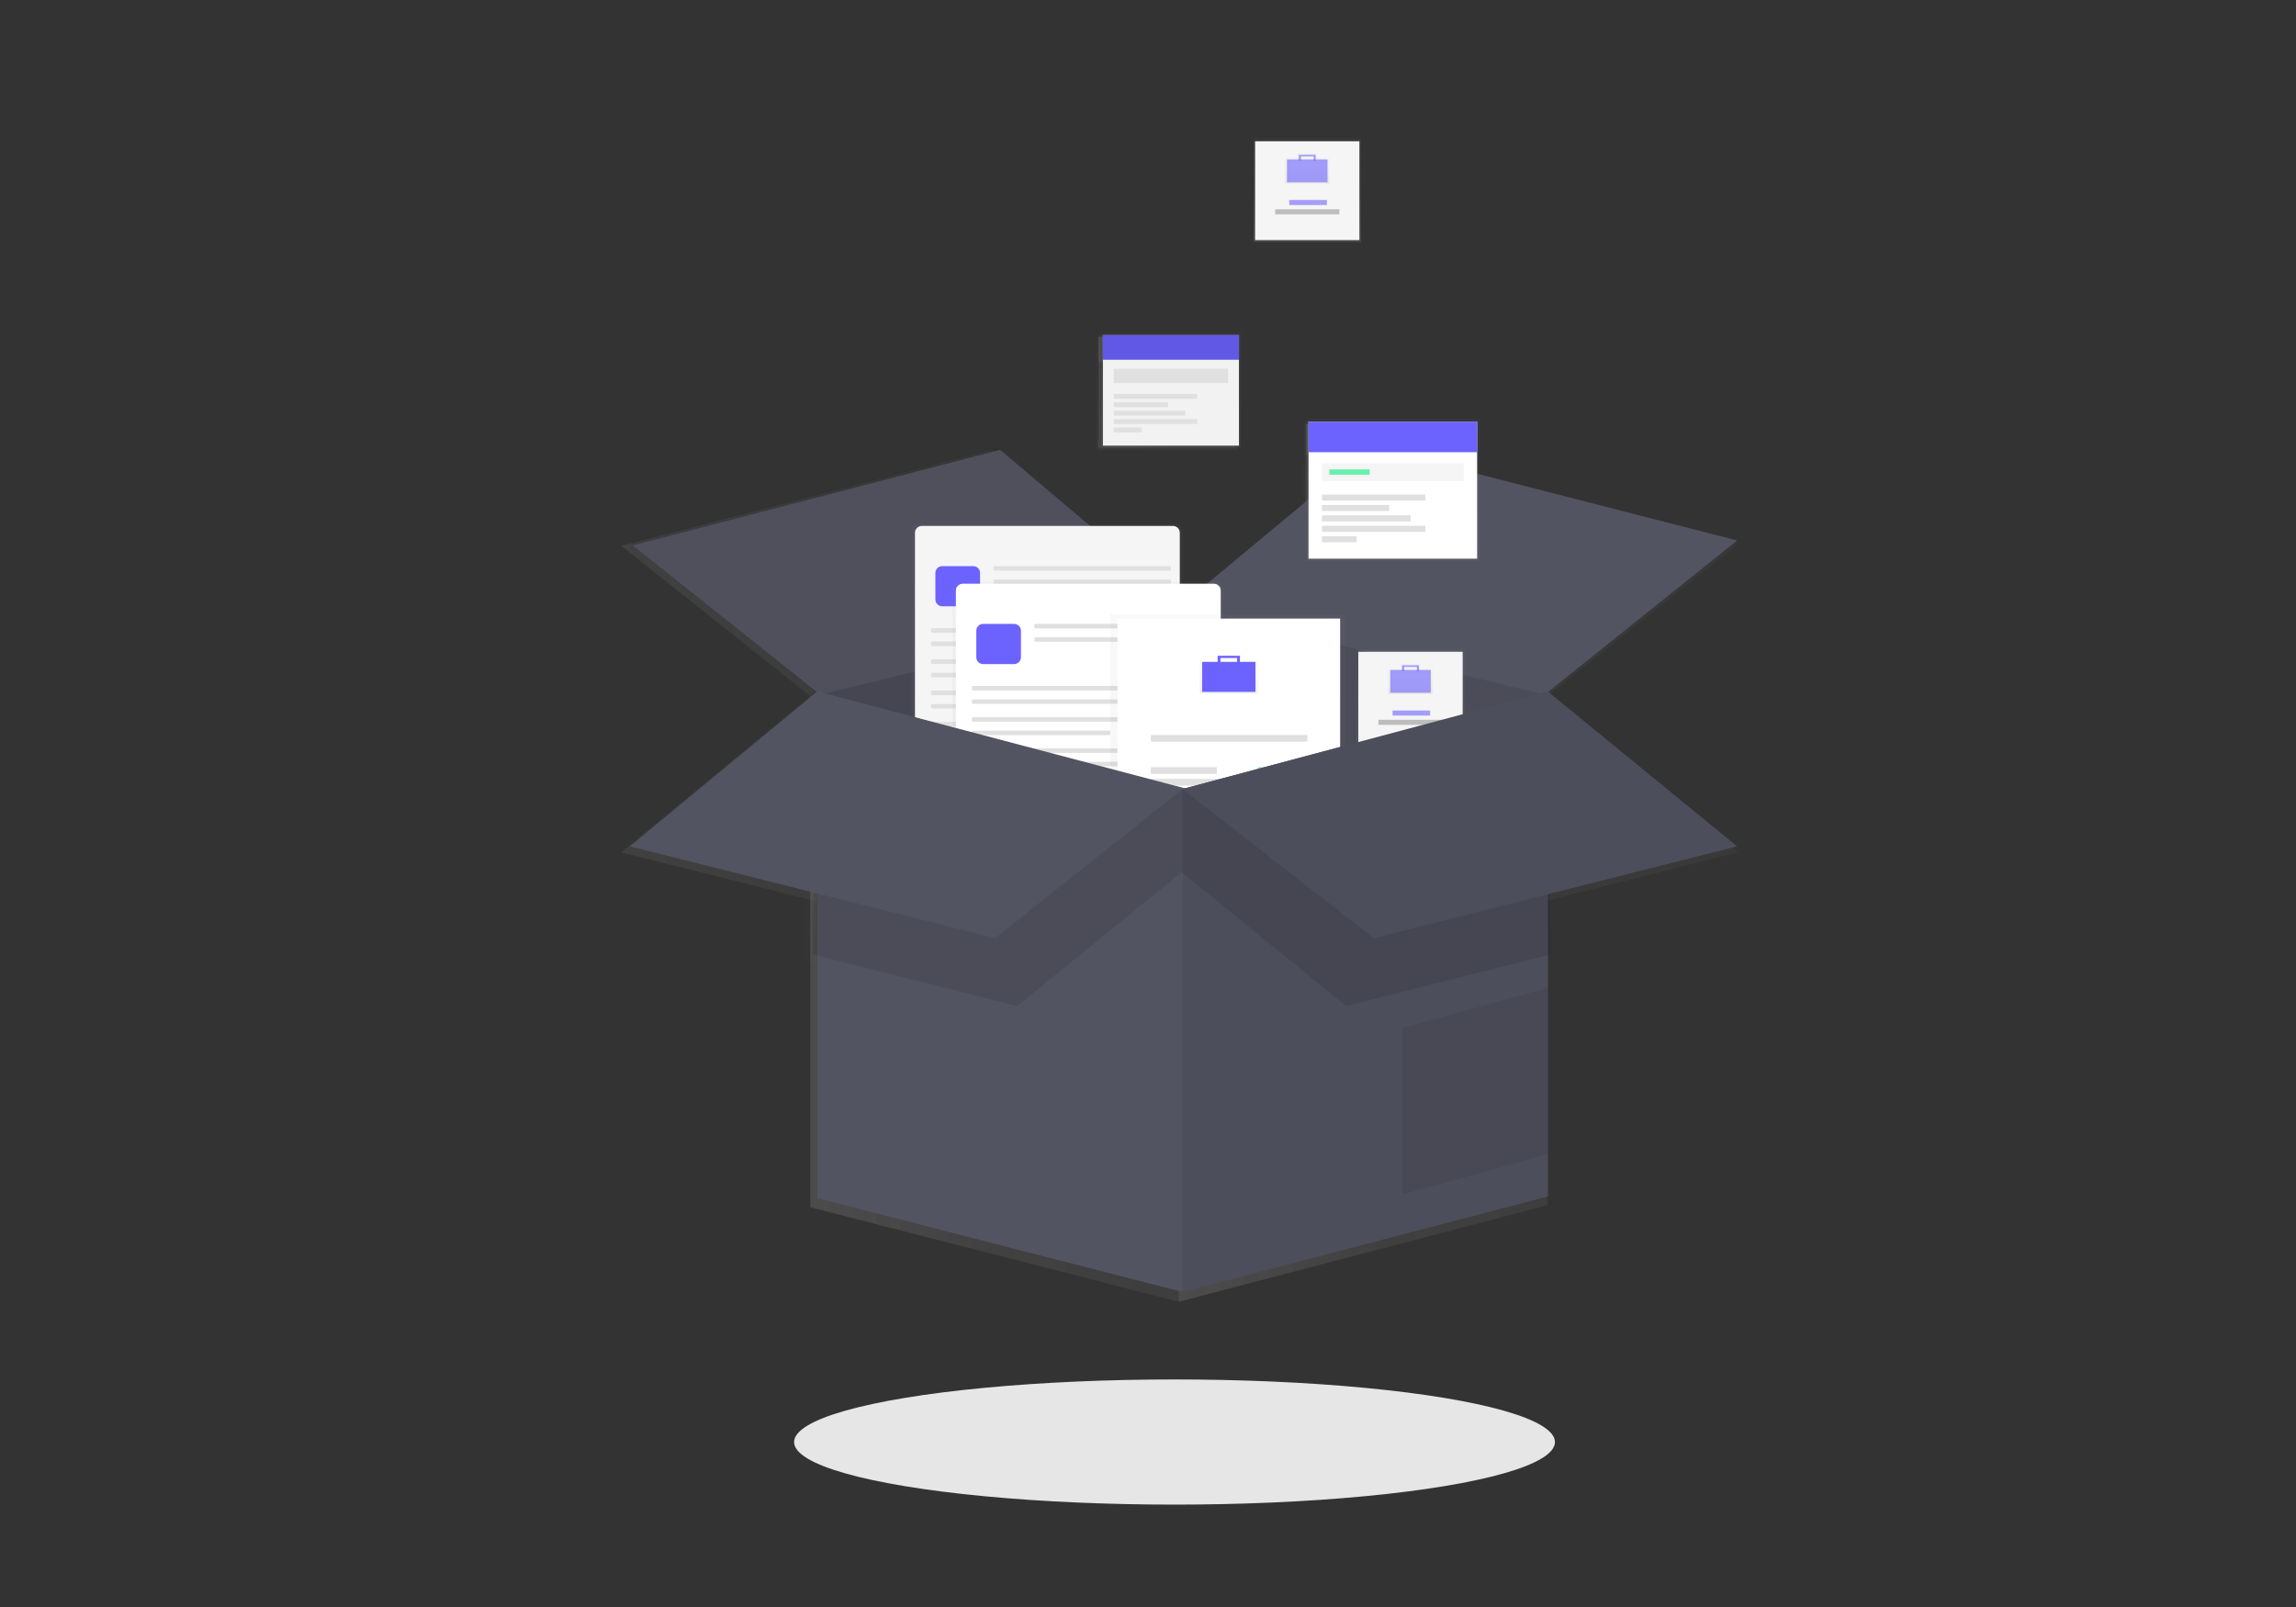 <?xml version="1.0" encoding="utf-8"?>
<!-- Generator: Adobe Illustrator 23.0.1, SVG Export Plug-In . SVG Version: 6.00 Build 0)  -->
<svg version="1.1" id="Layer_1" xmlns="http://www.w3.org/2000/svg" xmlns:xlink="http://www.w3.org/1999/xlink" x="0px" y="0px"
	 viewBox="0 0 1000 700" style="enable-background:new 0 0 1000 700;" xml:space="preserve">
<rect x="0" y="0" width="1000" height="700" fill="#333333" stroke="none"/>
<style type="text/css">
	.st0{opacity:0.7;}
	.st1{fill:url(#SVGID_1_);}
	.st2{opacity:0.1;}
	.st3{fill:url(#SVGID_2_);}
	.st4{fill:url(#SVGID_3_);}
	.st5{opacity:0.17;}
	.st6{fill:url(#SVGID_4_);}
	.st7{fill:url(#SVGID_5_);}
	.st8{fill:url(#SVGID_6_);}
	.st9{opacity:0.05;}
	.st10{fill:url(#SVGID_7_);}
	.st11{opacity:0.5;}
	.st12{fill:url(#SVGID_8_);}
	.st13{fill:url(#SVGID_9_);}
	.st14{fill:url(#SVGID_10_);}
	.st15{fill:url(#SVGID_11_);}
	.st16{fill:url(#SVGID_12_);}
	.st17{fill:url(#SVGID_13_);}
	.st18{fill:url(#SVGID_14_);}
	.st19{fill:url(#SVGID_15_);}
	.st20{fill:url(#SVGID_16_);}
	.st21{fill:url(#SVGID_17_);}
	.st22{fill:url(#SVGID_18_);}
	.st23{fill:url(#SVGID_19_);}
	.st24{fill:url(#SVGID_20_);}
	.st25{fill:url(#SVGID_21_);}
	.st26{fill:url(#SVGID_22_);}
	.st27{fill:url(#SVGID_23_);}
	.st28{fill:url(#SVGID_24_);}
	.st29{fill:url(#SVGID_25_);}
	.st30{fill:url(#SVGID_26_);}
	.st31{fill:url(#SVGID_27_);}
	.st32{fill:url(#SVGID_28_);}
	.st33{fill:url(#SVGID_29_);}
	.st34{fill:url(#SVGID_30_);}
	.st35{fill:url(#SVGID_31_);}
	.st36{fill:url(#SVGID_32_);}
	.st37{fill:url(#SVGID_33_);}
	.st38{fill:url(#SVGID_34_);}
	.st39{fill:url(#SVGID_35_);}
	.st40{fill:url(#SVGID_36_);}
	.st41{fill:url(#SVGID_37_);}
	.st42{fill:url(#SVGID_38_);}
	.st43{fill:url(#SVGID_39_);}
	.st44{fill:url(#SVGID_40_);}
	.st45{fill:url(#SVGID_41_);}
	.st46{fill:url(#SVGID_42_);}
	.st47{opacity:0.6;}
	.st48{fill:url(#SVGID_43_);}
	.st49{fill:url(#SVGID_44_);}
	.st50{fill:url(#SVGID_45_);}
	.st51{fill:url(#SVGID_46_);}
	.st52{opacity:0.07;}
	.st53{fill:url(#SVGID_47_);}
	.st54{fill:url(#SVGID_48_);}
	.st55{fill:url(#SVGID_49_);}
	.st56{fill:url(#SVGID_50_);}
	.st57{fill:url(#SVGID_51_);}
	.st58{fill:url(#SVGID_52_);}
	.st59{fill:url(#SVGID_53_);}
	.st60{fill:url(#SVGID_54_);}
	.st61{fill:url(#SVGID_55_);}
	.st62{fill:url(#SVGID_56_);}
	.st63{fill:url(#SVGID_57_);}
	.st64{fill:url(#SVGID_58_);}
	.st65{fill:url(#SVGID_59_);}
	.st66{fill:url(#SVGID_60_);}
	.st67{fill:url(#SVGID_61_);}
	.st68{fill:url(#SVGID_62_);}
	.st69{fill:url(#SVGID_63_);}
	.st70{fill:url(#SVGID_64_);}
	.st71{fill:url(#SVGID_65_);}
	.st72{fill:url(#SVGID_66_);}
	.st73{fill:url(#SVGID_67_);}
	.st74{fill:url(#SVGID_68_);}
	.st75{fill:url(#SVGID_69_);}
	.st76{fill:url(#SVGID_70_);}
	.st77{fill:url(#SVGID_71_);}
	.st78{fill:url(#SVGID_72_);}
	.st79{fill:url(#SVGID_73_);}
	.st80{fill:url(#SVGID_74_);}
	.st81{fill:url(#SVGID_75_);}
	.st82{fill:url(#SVGID_76_);}
	.st83{fill:url(#SVGID_77_);}
	.st84{fill:url(#SVGID_78_);}
	.st85{fill:url(#SVGID_79_);}
	.st86{fill:url(#SVGID_80_);}
	.st87{fill:#535461;}
	.st88{opacity:0.1;enable-background:new    ;}
	.st89{opacity:0.17;enable-background:new    ;}
	.st90{opacity:0.05;enable-background:new    ;}
	.st91{fill:url(#SVGID_81_);}
	.st92{fill:#F5F5F5;}
	.st93{fill:#6C63FF;}
	.st94{fill:#E0E0E0;}
	.st95{fill:url(#SVGID_82_);}
	.st96{fill:#FFFFFF;}
	.st97{fill:url(#SVGID_83_);}
	.st98{fill:url(#SVGID_84_);}
	.st99{opacity:0.6;fill:#3AD29F;enable-background:new    ;}
	.st100{opacity:0.07;enable-background:new    ;}
	.st101{fill:url(#SVGID_85_);}
	.st102{fill:url(#SVGID_86_);}
	.st103{opacity:0.6;fill:#6C63FF;enable-background:new    ;}
	.st104{fill:#BDBDBD;}
	.st105{fill:url(#SVGID_87_);}
	.st106{fill:url(#SVGID_88_);}
	.st107{fill:url(#SVGID_89_);}
	.st108{fill:#F2F2F2;}
	.st109{fill:url(#SVGID_90_);}
	.st110{fill:#69F0AE;}
	.st111{fill:#E6E6E6;}
</style>
<g>
	<g>
		<g class="st0">
			
				<linearGradient id="SVGID_1_" gradientUnits="userSpaceOnUse" x1="513.388" y1="286.174" x2="673.837" y2="286.174" gradientTransform="matrix(1 0 0 -1 0 702)">
				<stop  offset="0" style="stop-color:#808080;stop-opacity:0.25"/>
				<stop  offset="0.54" style="stop-color:#808080;stop-opacity:0.12"/>
				<stop  offset="1" style="stop-color:#808080;stop-opacity:0.1"/>
			</linearGradient>
			<polygon class="st1" points="673.84,303.26 513.39,264.62 513.39,567.03 673.84,525.03 			"/>
			<g class="st2">
				
					<linearGradient id="SVGID_2_" gradientUnits="userSpaceOnUse" x1="513.388" y1="286.174" x2="673.837" y2="286.174" gradientTransform="matrix(1 0 0 -1 0 702)">
					<stop  offset="0" style="stop-color:#808080;stop-opacity:0.25"/>
					<stop  offset="0.54" style="stop-color:#808080;stop-opacity:0.12"/>
					<stop  offset="1" style="stop-color:#808080;stop-opacity:0.1"/>
				</linearGradient>
				<polygon class="st3" points="673.84,303.26 513.39,264.62 513.39,567.03 673.84,525.03 				"/>
			</g>
			
				<linearGradient id="SVGID_3_" gradientUnits="userSpaceOnUse" x1="352.932" y1="286.174" x2="513.388" y2="286.174" gradientTransform="matrix(1 0 0 -1 0 702)">
				<stop  offset="0" style="stop-color:#808080;stop-opacity:0.25"/>
				<stop  offset="0.54" style="stop-color:#808080;stop-opacity:0.12"/>
				<stop  offset="1" style="stop-color:#808080;stop-opacity:0.1"/>
			</linearGradient>
			<polygon class="st4" points="352.93,303.26 513.39,264.62 513.39,567.03 352.93,525.87 			"/>
			<g class="st5">
				
					<linearGradient id="SVGID_4_" gradientUnits="userSpaceOnUse" x1="352.932" y1="286.174" x2="513.388" y2="286.174" gradientTransform="matrix(1 0 0 -1 0 702)">
					<stop  offset="0" style="stop-color:#808080;stop-opacity:0.25"/>
					<stop  offset="0.54" style="stop-color:#808080;stop-opacity:0.12"/>
					<stop  offset="1" style="stop-color:#808080;stop-opacity:0.1"/>
				</linearGradient>
				<polygon class="st6" points="352.93,303.26 513.39,264.62 513.39,567.03 352.93,525.87 				"/>
			</g>
			
				<linearGradient id="SVGID_5_" gradientUnits="userSpaceOnUse" x1="513.388" y1="452.505" x2="757" y2="452.505" gradientTransform="matrix(1 0 0 -1 0 702)">
				<stop  offset="0" style="stop-color:#808080;stop-opacity:0.25"/>
				<stop  offset="0.54" style="stop-color:#808080;stop-opacity:0.12"/>
				<stop  offset="1" style="stop-color:#808080;stop-opacity:0.1"/>
			</linearGradient>
			<polygon class="st7" points="513.39,264.62 596.55,195.73 757,236.9 673.84,303.26 			"/>
			
				<linearGradient id="SVGID_6_" gradientUnits="userSpaceOnUse" x1="270.61" y1="452.505" x2="513.388" y2="452.505" gradientTransform="matrix(1 0 0 -1 0 702)">
				<stop  offset="0" style="stop-color:#808080;stop-opacity:0.25"/>
				<stop  offset="0.54" style="stop-color:#808080;stop-opacity:0.12"/>
				<stop  offset="1" style="stop-color:#808080;stop-opacity:0.1"/>
			</linearGradient>
			<polygon class="st8" points="270.61,237.73 352.93,303.26 513.39,264.62 431.9,195.73 			"/>
			<g class="st9">
				
					<linearGradient id="SVGID_7_" gradientUnits="userSpaceOnUse" x1="270.61" y1="452.505" x2="513.388" y2="452.505" gradientTransform="matrix(1 0 0 -1 0 702)">
					<stop  offset="0" style="stop-color:#808080;stop-opacity:0.25"/>
					<stop  offset="0.54" style="stop-color:#808080;stop-opacity:0.12"/>
					<stop  offset="1" style="stop-color:#808080;stop-opacity:0.1"/>
				</linearGradient>
				<polygon class="st10" points="270.61,237.73 352.93,303.26 513.39,264.62 431.9,195.73 				"/>
			</g>
			<g class="st11">
				
					<linearGradient id="SVGID_8_" gradientUnits="userSpaceOnUse" x1="453.928" y1="362.456" x2="453.928" y2="472.338" gradientTransform="matrix(1 0 0 -1 0 702)">
					<stop  offset="0" style="stop-color:#808080;stop-opacity:0.25"/>
					<stop  offset="0.54" style="stop-color:#808080;stop-opacity:0.12"/>
					<stop  offset="1" style="stop-color:#808080;stop-opacity:0.1"/>
				</linearGradient>
				<path class="st12" d="M397.36,229.66h113.13c1.65,0,2.98,1.34,2.98,2.98v103.92c0,1.65-1.34,2.98-2.98,2.98H397.36
					c-1.65,0-2.98-1.34-2.98-2.98V232.64C394.38,231,395.72,229.66,397.36,229.66z"/>
			</g>
			
				<linearGradient id="SVGID_9_" gradientUnits="userSpaceOnUse" x1="395.832" y1="417.881" x2="512.182" y2="417.881" gradientTransform="matrix(1 0 0 -1 0 702)">
				<stop  offset="0" style="stop-color:#808080;stop-opacity:0.25"/>
				<stop  offset="0.54" style="stop-color:#808080;stop-opacity:0.12"/>
				<stop  offset="1" style="stop-color:#808080;stop-opacity:0.1"/>
			</linearGradient>
			<path class="st13" d="M398.81,230.51H509.2c1.65,0,2.98,1.34,2.98,2.98v101.25c0,1.65-1.34,2.98-2.98,2.98H398.81
				c-1.65,0-2.98-1.34-2.98-2.98V233.49C395.83,231.85,397.17,230.51,398.81,230.51z"/>
			
				<linearGradient id="SVGID_10_" gradientUnits="userSpaceOnUse" x1="404.798" y1="445" x2="424.419" y2="445" gradientTransform="matrix(1 0 0 -1 0 702)">
				<stop  offset="0" style="stop-color:#808080;stop-opacity:0.25"/>
				<stop  offset="0.54" style="stop-color:#808080;stop-opacity:0.12"/>
				<stop  offset="1" style="stop-color:#808080;stop-opacity:0.1"/>
			</linearGradient>
			<path class="st14" d="M407.78,248.17h13.66c1.65,0,2.98,1.34,2.98,2.98v11.7c0,1.65-1.34,2.98-2.98,2.98h-13.66
				c-1.65,0-2.98-1.34-2.98-2.98v-11.7C404.8,249.51,406.13,248.17,407.78,248.17z"/>
			
				<linearGradient id="SVGID_11_" gradientUnits="userSpaceOnUse" x1="430.304" y1="452.849" x2="508.305" y2="452.849" gradientTransform="matrix(1 0 0 -1 0 702)">
				<stop  offset="0" style="stop-color:#808080;stop-opacity:0.25"/>
				<stop  offset="0.54" style="stop-color:#808080;stop-opacity:0.12"/>
				<stop  offset="1" style="stop-color:#808080;stop-opacity:0.1"/>
			</linearGradient>
			<path class="st15" d="M430.83,248.17h76.94c0.29,0,0.53,0.24,0.53,0.53v0.9c0,0.29-0.24,0.53-0.53,0.53h-76.94
				c-0.29,0-0.53-0.24-0.53-0.53v-0.9C430.3,248.41,430.54,248.17,430.83,248.17z"/>
			
				<linearGradient id="SVGID_12_" gradientUnits="userSpaceOnUse" x1="430.304" y1="446.965" x2="508.305" y2="446.965" gradientTransform="matrix(1 0 0 -1 0 702)">
				<stop  offset="0" style="stop-color:#808080;stop-opacity:0.25"/>
				<stop  offset="0.54" style="stop-color:#808080;stop-opacity:0.12"/>
				<stop  offset="1" style="stop-color:#808080;stop-opacity:0.1"/>
			</linearGradient>
			<path class="st16" d="M430.83,254.05h76.94c0.29,0,0.53,0.24,0.53,0.53v0.9c0,0.29-0.24,0.53-0.53,0.53h-76.94
				c-0.29,0-0.53-0.24-0.53-0.53v-0.9C430.3,254.29,430.54,254.05,430.83,254.05z"/>
			
				<linearGradient id="SVGID_13_" gradientUnits="userSpaceOnUse" x1="402.837" y1="425.594" x2="508.305" y2="425.594" gradientTransform="matrix(1 0 0 -1 0 702)">
				<stop  offset="0" style="stop-color:#808080;stop-opacity:0.25"/>
				<stop  offset="0.54" style="stop-color:#808080;stop-opacity:0.12"/>
				<stop  offset="1" style="stop-color:#808080;stop-opacity:0.1"/>
			</linearGradient>
			<path class="st17" d="M403.37,275.43h104.41c0.29,0,0.53,0.24,0.53,0.53v0.9c0,0.29-0.24,0.53-0.53,0.53H403.37
				c-0.29,0-0.53-0.24-0.53-0.53v-0.9C402.84,275.66,403.07,275.43,403.37,275.43z"/>
			
				<linearGradient id="SVGID_14_" gradientUnits="userSpaceOnUse" x1="402.837" y1="419.71" x2="508.305" y2="419.71" gradientTransform="matrix(1 0 0 -1 0 702)">
				<stop  offset="0" style="stop-color:#808080;stop-opacity:0.25"/>
				<stop  offset="0.54" style="stop-color:#808080;stop-opacity:0.12"/>
				<stop  offset="1" style="stop-color:#808080;stop-opacity:0.1"/>
			</linearGradient>
			<path class="st18" d="M403.37,281.31h104.41c0.29,0,0.53,0.24,0.53,0.53v0.9c0,0.29-0.24,0.53-0.53,0.53H403.37
				c-0.29,0-0.53-0.24-0.53-0.53v-0.9C402.84,281.55,403.07,281.31,403.37,281.31z"/>
			
				<linearGradient id="SVGID_15_" gradientUnits="userSpaceOnUse" x1="402.837" y1="411.864" x2="508.305" y2="411.864" gradientTransform="matrix(1 0 0 -1 0 702)">
				<stop  offset="0" style="stop-color:#808080;stop-opacity:0.25"/>
				<stop  offset="0.54" style="stop-color:#808080;stop-opacity:0.12"/>
				<stop  offset="1" style="stop-color:#808080;stop-opacity:0.1"/>
			</linearGradient>
			<path class="st19" d="M403.37,289.16h104.41c0.29,0,0.53,0.24,0.53,0.53v0.9c0,0.29-0.24,0.53-0.53,0.53H403.37
				c-0.29,0-0.53-0.24-0.53-0.53v-0.9C402.84,289.39,403.07,289.16,403.37,289.16z"/>
			
				<linearGradient id="SVGID_16_" gradientUnits="userSpaceOnUse" x1="402.837" y1="405.973" x2="463.662" y2="405.973" gradientTransform="matrix(1 0 0 -1 0 702)">
				<stop  offset="0" style="stop-color:#808080;stop-opacity:0.25"/>
				<stop  offset="0.54" style="stop-color:#808080;stop-opacity:0.12"/>
				<stop  offset="1" style="stop-color:#808080;stop-opacity:0.1"/>
			</linearGradient>
			<path class="st20" d="M403.37,295.05h59.76c0.29,0,0.53,0.24,0.53,0.53v0.9c0,0.29-0.24,0.53-0.53,0.53h-59.76
				c-0.29,0-0.53-0.24-0.53-0.53v-0.9C402.84,295.28,403.07,295.05,403.37,295.05z"/>
			
				<linearGradient id="SVGID_17_" gradientUnits="userSpaceOnUse" x1="402.837" y1="398.147" x2="508.305" y2="398.147" gradientTransform="matrix(1 0 0 -1 0 702)">
				<stop  offset="0" style="stop-color:#808080;stop-opacity:0.25"/>
				<stop  offset="0.54" style="stop-color:#808080;stop-opacity:0.12"/>
				<stop  offset="1" style="stop-color:#808080;stop-opacity:0.1"/>
			</linearGradient>
			<path class="st21" d="M403.37,302.87h104.41c0.29,0,0.53,0.24,0.53,0.53v0.9c0,0.29-0.24,0.53-0.53,0.53H403.37
				c-0.29,0-0.53-0.24-0.53-0.53v-0.9C402.84,303.11,403.07,302.87,403.37,302.87z"/>
			
				<linearGradient id="SVGID_18_" gradientUnits="userSpaceOnUse" x1="402.837" y1="392.262" x2="508.305" y2="392.262" gradientTransform="matrix(1 0 0 -1 0 702)">
				<stop  offset="0" style="stop-color:#808080;stop-opacity:0.25"/>
				<stop  offset="0.54" style="stop-color:#808080;stop-opacity:0.12"/>
				<stop  offset="1" style="stop-color:#808080;stop-opacity:0.1"/>
			</linearGradient>
			<path class="st22" d="M403.37,308.76h104.41c0.29,0,0.53,0.24,0.53,0.53v0.9c0,0.29-0.24,0.53-0.53,0.53H403.37
				c-0.29,0-0.53-0.24-0.53-0.53v-0.9C402.84,308.99,403.07,308.76,403.37,308.76z"/>
			
				<linearGradient id="SVGID_19_" gradientUnits="userSpaceOnUse" x1="402.837" y1="384.41" x2="508.305" y2="384.41" gradientTransform="matrix(1 0 0 -1 0 702)">
				<stop  offset="0" style="stop-color:#808080;stop-opacity:0.25"/>
				<stop  offset="0.54" style="stop-color:#808080;stop-opacity:0.12"/>
				<stop  offset="1" style="stop-color:#808080;stop-opacity:0.1"/>
			</linearGradient>
			<path class="st23" d="M403.37,316.61h104.41c0.29,0,0.53,0.24,0.53,0.53v0.9c0,0.29-0.24,0.53-0.53,0.53H403.37
				c-0.29,0-0.53-0.24-0.53-0.53v-0.9C402.84,316.85,403.07,316.61,403.37,316.61z"/>
			
				<linearGradient id="SVGID_20_" gradientUnits="userSpaceOnUse" x1="402.837" y1="378.526" x2="463.662" y2="378.526" gradientTransform="matrix(1 0 0 -1 0 702)">
				<stop  offset="0" style="stop-color:#808080;stop-opacity:0.25"/>
				<stop  offset="0.54" style="stop-color:#808080;stop-opacity:0.12"/>
				<stop  offset="1" style="stop-color:#808080;stop-opacity:0.1"/>
			</linearGradient>
			<path class="st24" d="M403.37,322.49h59.76c0.29,0,0.53,0.24,0.53,0.53v0.9c0,0.29-0.24,0.53-0.53,0.53h-59.76
				c-0.29,0-0.53-0.24-0.53-0.53v-0.9C402.84,322.73,403.07,322.49,403.37,322.49z"/>
			<g class="st11">
				
					<linearGradient id="SVGID_21_" gradientUnits="userSpaceOnUse" x1="471.899" y1="337.07" x2="471.899" y2="446.952" gradientTransform="matrix(1 0 0 -1 0 702)">
					<stop  offset="0" style="stop-color:#808080;stop-opacity:0.25"/>
					<stop  offset="0.54" style="stop-color:#808080;stop-opacity:0.12"/>
					<stop  offset="1" style="stop-color:#808080;stop-opacity:0.1"/>
				</linearGradient>
				<path class="st25" d="M415.33,255.05h113.13c1.65,0,2.98,1.34,2.98,2.98v103.92c0,1.65-1.34,2.98-2.98,2.98H415.33
					c-1.65,0-2.98-1.34-2.98-2.98V258.03C412.35,256.38,413.69,255.05,415.33,255.05z"/>
			</g>
			
				<linearGradient id="SVGID_22_" gradientUnits="userSpaceOnUse" x1="413.804" y1="392.488" x2="530.153" y2="392.488" gradientTransform="matrix(1 0 0 -1 0 702)">
				<stop  offset="0" style="stop-color:#808080;stop-opacity:0.25"/>
				<stop  offset="0.54" style="stop-color:#808080;stop-opacity:0.12"/>
				<stop  offset="1" style="stop-color:#808080;stop-opacity:0.1"/>
			</linearGradient>
			<path class="st26" d="M416.79,255.9h110.39c1.65,0,2.98,1.34,2.98,2.98v101.25c0,1.65-1.34,2.98-2.98,2.98H416.79
				c-1.65,0-2.98-1.34-2.98-2.98V258.89C413.8,257.24,415.14,255.9,416.79,255.9z"/>
			
				<linearGradient id="SVGID_23_" gradientUnits="userSpaceOnUse" x1="422.769" y1="419.607" x2="442.391" y2="419.607" gradientTransform="matrix(1 0 0 -1 0 702)">
				<stop  offset="0" style="stop-color:#808080;stop-opacity:0.25"/>
				<stop  offset="0.54" style="stop-color:#808080;stop-opacity:0.12"/>
				<stop  offset="1" style="stop-color:#808080;stop-opacity:0.1"/>
			</linearGradient>
			<path class="st27" d="M425.75,273.56h13.66c1.65,0,2.98,1.34,2.98,2.98v11.7c0,1.65-1.34,2.98-2.98,2.98h-13.66
				c-1.65,0-2.98-1.34-2.98-2.98v-11.7C422.77,274.9,424.1,273.56,425.75,273.56z"/>
			
				<linearGradient id="SVGID_24_" gradientUnits="userSpaceOnUse" x1="448.282" y1="427.456" x2="526.283" y2="427.456" gradientTransform="matrix(1 0 0 -1 0 702)">
				<stop  offset="0" style="stop-color:#808080;stop-opacity:0.25"/>
				<stop  offset="0.54" style="stop-color:#808080;stop-opacity:0.12"/>
				<stop  offset="1" style="stop-color:#808080;stop-opacity:0.1"/>
			</linearGradient>
			<path class="st28" d="M448.81,273.56h76.94c0.29,0,0.53,0.24,0.53,0.53v0.9c0,0.29-0.24,0.53-0.53,0.53h-76.94
				c-0.29,0-0.53-0.24-0.53-0.53v-0.9C448.28,273.8,448.52,273.56,448.81,273.56z"/>
			
				<linearGradient id="SVGID_25_" gradientUnits="userSpaceOnUse" x1="448.282" y1="421.572" x2="526.283" y2="421.572" gradientTransform="matrix(1 0 0 -1 0 702)">
				<stop  offset="0" style="stop-color:#808080;stop-opacity:0.25"/>
				<stop  offset="0.54" style="stop-color:#808080;stop-opacity:0.12"/>
				<stop  offset="1" style="stop-color:#808080;stop-opacity:0.1"/>
			</linearGradient>
			<path class="st29" d="M448.81,279.45h76.94c0.29,0,0.53,0.24,0.53,0.53v0.9c0,0.29-0.24,0.53-0.53,0.53h-76.94
				c-0.29,0-0.53-0.24-0.53-0.53v-0.9C448.28,279.68,448.52,279.45,448.81,279.45z"/>
			
				<linearGradient id="SVGID_26_" gradientUnits="userSpaceOnUse" x1="420.808" y1="400.208" x2="526.276" y2="400.208" gradientTransform="matrix(1 0 0 -1 0 702)">
				<stop  offset="0" style="stop-color:#808080;stop-opacity:0.25"/>
				<stop  offset="0.54" style="stop-color:#808080;stop-opacity:0.12"/>
				<stop  offset="1" style="stop-color:#808080;stop-opacity:0.1"/>
			</linearGradient>
			<path class="st30" d="M421.34,300.81h104.41c0.29,0,0.53,0.24,0.53,0.53v0.9c0,0.29-0.24,0.53-0.53,0.53H421.34
				c-0.29,0-0.53-0.24-0.53-0.53v-0.9C420.81,301.05,421.05,300.81,421.34,300.81z"/>
			
				<linearGradient id="SVGID_27_" gradientUnits="userSpaceOnUse" x1="420.808" y1="394.317" x2="526.276" y2="394.317" gradientTransform="matrix(1 0 0 -1 0 702)">
				<stop  offset="0" style="stop-color:#808080;stop-opacity:0.25"/>
				<stop  offset="0.54" style="stop-color:#808080;stop-opacity:0.12"/>
				<stop  offset="1" style="stop-color:#808080;stop-opacity:0.1"/>
			</linearGradient>
			<path class="st31" d="M421.34,306.7h104.41c0.29,0,0.53,0.24,0.53,0.53v0.9c0,0.29-0.24,0.53-0.53,0.53H421.34
				c-0.29,0-0.53-0.24-0.53-0.53v-0.9C420.81,306.94,421.05,306.7,421.34,306.7z"/>
			
				<linearGradient id="SVGID_28_" gradientUnits="userSpaceOnUse" x1="420.808" y1="386.471" x2="526.276" y2="386.471" gradientTransform="matrix(1 0 0 -1 0 702)">
				<stop  offset="0" style="stop-color:#808080;stop-opacity:0.25"/>
				<stop  offset="0.54" style="stop-color:#808080;stop-opacity:0.12"/>
				<stop  offset="1" style="stop-color:#808080;stop-opacity:0.1"/>
			</linearGradient>
			<path class="st32" d="M421.34,314.55h104.41c0.29,0,0.53,0.24,0.53,0.53v0.9c0,0.29-0.24,0.53-0.53,0.53H421.34
				c-0.29,0-0.53-0.24-0.53-0.53v-0.9C420.81,314.79,421.05,314.55,421.34,314.55z"/>
			
				<linearGradient id="SVGID_29_" gradientUnits="userSpaceOnUse" x1="420.808" y1="380.586" x2="481.633" y2="380.586" gradientTransform="matrix(1 0 0 -1 0 702)">
				<stop  offset="0" style="stop-color:#808080;stop-opacity:0.25"/>
				<stop  offset="0.54" style="stop-color:#808080;stop-opacity:0.12"/>
				<stop  offset="1" style="stop-color:#808080;stop-opacity:0.1"/>
			</linearGradient>
			<path class="st33" d="M421.34,320.43h59.77c0.29,0,0.53,0.24,0.53,0.53v0.9c0,0.29-0.24,0.53-0.53,0.53h-59.77
				c-0.29,0-0.53-0.24-0.53-0.53v-0.9C420.81,320.67,421.05,320.43,421.34,320.43z"/>
			
				<linearGradient id="SVGID_30_" gradientUnits="userSpaceOnUse" x1="420.808" y1="372.754" x2="526.276" y2="372.754" gradientTransform="matrix(1 0 0 -1 0 702)">
				<stop  offset="0" style="stop-color:#808080;stop-opacity:0.25"/>
				<stop  offset="0.54" style="stop-color:#808080;stop-opacity:0.12"/>
				<stop  offset="1" style="stop-color:#808080;stop-opacity:0.1"/>
			</linearGradient>
			<path class="st34" d="M421.34,328.27h104.41c0.29,0,0.53,0.24,0.53,0.53v0.9c0,0.29-0.24,0.53-0.53,0.53H421.34
				c-0.29,0-0.53-0.24-0.53-0.53v-0.9C420.81,328.5,421.05,328.27,421.34,328.27z"/>
			
				<linearGradient id="SVGID_31_" gradientUnits="userSpaceOnUse" x1="420.808" y1="366.869" x2="526.276" y2="366.869" gradientTransform="matrix(1 0 0 -1 0 702)">
				<stop  offset="0" style="stop-color:#808080;stop-opacity:0.25"/>
				<stop  offset="0.54" style="stop-color:#808080;stop-opacity:0.12"/>
				<stop  offset="1" style="stop-color:#808080;stop-opacity:0.1"/>
			</linearGradient>
			<path class="st35" d="M421.34,334.15h104.41c0.29,0,0.53,0.24,0.53,0.53v0.9c0,0.29-0.24,0.53-0.53,0.53H421.34
				c-0.29,0-0.53-0.24-0.53-0.53v-0.9C420.81,334.39,421.05,334.15,421.34,334.15z"/>
			
				<linearGradient id="SVGID_32_" gradientUnits="userSpaceOnUse" x1="420.808" y1="359.017" x2="526.276" y2="359.017" gradientTransform="matrix(1 0 0 -1 0 702)">
				<stop  offset="0" style="stop-color:#808080;stop-opacity:0.25"/>
				<stop  offset="0.54" style="stop-color:#808080;stop-opacity:0.12"/>
				<stop  offset="1" style="stop-color:#808080;stop-opacity:0.1"/>
			</linearGradient>
			<path class="st36" d="M421.34,342h104.41c0.29,0,0.53,0.24,0.53,0.53v0.9c0,0.29-0.24,0.53-0.53,0.53H421.34
				c-0.29,0-0.53-0.24-0.53-0.53v-0.9C420.81,342.24,421.05,342,421.34,342z"/>
			
				<linearGradient id="SVGID_33_" gradientUnits="userSpaceOnUse" x1="420.808" y1="353.133" x2="481.633" y2="353.133" gradientTransform="matrix(1 0 0 -1 0 702)">
				<stop  offset="0" style="stop-color:#808080;stop-opacity:0.25"/>
				<stop  offset="0.54" style="stop-color:#808080;stop-opacity:0.12"/>
				<stop  offset="1" style="stop-color:#808080;stop-opacity:0.1"/>
			</linearGradient>
			<path class="st37" d="M421.34,347.89h59.77c0.29,0,0.53,0.24,0.53,0.53v0.9c0,0.29-0.24,0.53-0.53,0.53h-59.77
				c-0.29,0-0.53-0.24-0.53-0.53v-0.9C420.81,348.12,421.05,347.89,421.34,347.89z"/>
			<g class="st11">
				
					<linearGradient id="SVGID_34_" gradientUnits="userSpaceOnUse" x1="533.201" y1="311.491" x2="533.201" y2="432.731" gradientTransform="matrix(1 0 0 -1 0 702)">
					<stop  offset="0" style="stop-color:#808080;stop-opacity:0.25"/>
					<stop  offset="0.54" style="stop-color:#808080;stop-opacity:0.12"/>
					<stop  offset="1" style="stop-color:#808080;stop-opacity:0.1"/>
				</linearGradient>
				<rect x="481.61" y="269.27" class="st38" width="103.19" height="121.24"/>
			</g>
			
				<linearGradient id="SVGID_35_" gradientUnits="userSpaceOnUse" x1="484.781" y1="372.472" x2="582.602" y2="372.472" gradientTransform="matrix(1 0 0 -1 0 702)">
				<stop  offset="0" style="stop-color:#808080;stop-opacity:0.25"/>
				<stop  offset="0.54" style="stop-color:#808080;stop-opacity:0.12"/>
				<stop  offset="1" style="stop-color:#808080;stop-opacity:0.1"/>
			</linearGradient>
			<rect x="484.78" y="271.22" class="st39" width="97.82" height="116.61"/>
			<g class="st11">
				
					<linearGradient id="SVGID_36_" gradientUnits="userSpaceOnUse" x1="766.691" y1="330.099" x2="766.691" y2="347.414" gradientTransform="matrix(1 0 0 -1 -233 634.25)">
					<stop  offset="0" style="stop-color:#808080;stop-opacity:0.25"/>
					<stop  offset="0.54" style="stop-color:#808080;stop-opacity:0.12"/>
					<stop  offset="1" style="stop-color:#808080;stop-opacity:0.1"/>
				</linearGradient>
				<path class="st40" d="M539.02,289.77v-2.93h-10.64v2.93h-7.48v14.39h25.58v-14.39H539.02z M529.71,287.89h7.95v1.86h-7.95
					V287.89z"/>
			</g>
			
				<linearGradient id="SVGID_37_" gradientUnits="userSpaceOnUse" x1="521.982" y1="405.164" x2="545.401" y2="405.164" gradientTransform="matrix(1 0 0 -1 0 702)">
				<stop  offset="0" style="stop-color:#808080;stop-opacity:0.25"/>
				<stop  offset="0.54" style="stop-color:#808080;stop-opacity:0.12"/>
				<stop  offset="1" style="stop-color:#808080;stop-opacity:0.1"/>
			</linearGradient>
			<rect x="521.98" y="290.25" class="st41" width="23.42" height="13.17"/>
			
				<linearGradient id="SVGID_38_" gradientUnits="userSpaceOnUse" x1="528.814" y1="412.725" x2="538.568" y2="412.725" gradientTransform="matrix(1 0 0 -1 0 702)">
				<stop  offset="0" style="stop-color:#808080;stop-opacity:0.25"/>
				<stop  offset="0.54" style="stop-color:#808080;stop-opacity:0.12"/>
				<stop  offset="1" style="stop-color:#808080;stop-opacity:0.1"/>
			</linearGradient>
			<polygon class="st42" points="528.81,287.57 528.81,290.98 530.03,290.98 530.03,288.55 537.35,288.55 537.35,290.98 
				538.57,290.98 538.57,287.57 			"/>
			
				<linearGradient id="SVGID_39_" gradientUnits="userSpaceOnUse" x1="499.419" y1="378.154" x2="568.209" y2="378.154" gradientTransform="matrix(1 0 0 -1 0 702)">
				<stop  offset="0" style="stop-color:#808080;stop-opacity:0.25"/>
				<stop  offset="0.54" style="stop-color:#808080;stop-opacity:0.12"/>
				<stop  offset="1" style="stop-color:#808080;stop-opacity:0.1"/>
			</linearGradient>
			<rect x="499.42" y="322.38" class="st43" width="68.79" height="2.93"/>
			
				<linearGradient id="SVGID_40_" gradientUnits="userSpaceOnUse" x1="499.419" y1="358.884" x2="568.209" y2="358.884" gradientTransform="matrix(1 0 0 -1 0 702)">
				<stop  offset="0" style="stop-color:#808080;stop-opacity:0.25"/>
				<stop  offset="0.54" style="stop-color:#808080;stop-opacity:0.12"/>
				<stop  offset="1" style="stop-color:#808080;stop-opacity:0.1"/>
			</linearGradient>
			<rect x="499.42" y="341.65" class="st44" width="68.79" height="2.93"/>
			
				<linearGradient id="SVGID_41_" gradientUnits="userSpaceOnUse" x1="499.419" y1="353.762" x2="568.209" y2="353.762" gradientTransform="matrix(1 0 0 -1 0 702)">
				<stop  offset="0" style="stop-color:#808080;stop-opacity:0.25"/>
				<stop  offset="0.54" style="stop-color:#808080;stop-opacity:0.12"/>
				<stop  offset="1" style="stop-color:#808080;stop-opacity:0.1"/>
			</linearGradient>
			<rect x="499.42" y="346.77" class="st45" width="68.79" height="2.93"/>
			
				<linearGradient id="SVGID_42_" gradientUnits="userSpaceOnUse" x1="499.419" y1="364.007" x2="528.45" y2="364.007" gradientTransform="matrix(1 0 0 -1 0 702)">
				<stop  offset="0" style="stop-color:#808080;stop-opacity:0.25"/>
				<stop  offset="0.54" style="stop-color:#808080;stop-opacity:0.12"/>
				<stop  offset="1" style="stop-color:#808080;stop-opacity:0.1"/>
			</linearGradient>
			<rect x="499.42" y="336.53" class="st46" width="29.03" height="2.93"/>
			<g class="st47">
				
					<linearGradient id="SVGID_43_" gradientUnits="userSpaceOnUse" x1="546.5" y1="364.007" x2="568.209" y2="364.007" gradientTransform="matrix(1 0 0 -1 0 702)">
					<stop  offset="0" style="stop-color:#808080;stop-opacity:0.25"/>
					<stop  offset="0.54" style="stop-color:#808080;stop-opacity:0.12"/>
					<stop  offset="1" style="stop-color:#808080;stop-opacity:0.1"/>
				</linearGradient>
				<rect x="546.5" y="336.53" class="st48" width="21.71" height="2.93"/>
			</g>
			
				<linearGradient id="SVGID_44_" gradientUnits="userSpaceOnUse" x1="523.566" y1="341.808" x2="545.275" y2="341.808" gradientTransform="matrix(1 0 0 -1 0 702)">
				<stop  offset="0" style="stop-color:#808080;stop-opacity:0.25"/>
				<stop  offset="0.54" style="stop-color:#808080;stop-opacity:0.12"/>
				<stop  offset="1" style="stop-color:#808080;stop-opacity:0.1"/>
			</linearGradient>
			<rect x="523.57" y="358.73" class="st49" width="21.71" height="2.93"/>
			
				<linearGradient id="SVGID_45_" gradientUnits="userSpaceOnUse" x1="352.932" y1="266.855" x2="513.388" y2="266.855" gradientTransform="matrix(1 0 0 -1 0 702)">
				<stop  offset="0" style="stop-color:#808080;stop-opacity:0.25"/>
				<stop  offset="0.54" style="stop-color:#808080;stop-opacity:0.12"/>
				<stop  offset="1" style="stop-color:#808080;stop-opacity:0.1"/>
			</linearGradient>
			<polygon class="st50" points="352.93,303.26 352.93,525.87 513.39,567.03 513.39,346.1 			"/>
			
				<linearGradient id="SVGID_46_" gradientUnits="userSpaceOnUse" x1="513.388" y1="266.855" x2="673.837" y2="266.855" gradientTransform="matrix(1 0 0 -1 0 702)">
				<stop  offset="0" style="stop-color:#808080;stop-opacity:0.25"/>
				<stop  offset="0.54" style="stop-color:#808080;stop-opacity:0.12"/>
				<stop  offset="1" style="stop-color:#808080;stop-opacity:0.1"/>
			</linearGradient>
			<polygon class="st51" points="673.84,525.03 513.39,567.03 513.39,346.1 673.84,303.26 			"/>
			<g class="st52">
				
					<linearGradient id="SVGID_47_" gradientUnits="userSpaceOnUse" x1="513.388" y1="266.855" x2="673.837" y2="266.855" gradientTransform="matrix(1 0 0 -1 0 702)">
					<stop  offset="0" style="stop-color:#808080;stop-opacity:0.25"/>
					<stop  offset="0.54" style="stop-color:#808080;stop-opacity:0.12"/>
					<stop  offset="1" style="stop-color:#808080;stop-opacity:0.1"/>
				</linearGradient>
				<polygon class="st53" points="673.84,525.03 513.39,567.03 513.39,346.1 673.84,303.26 				"/>
			</g>
			<g class="st52">
				
					<linearGradient id="SVGID_48_" gradientUnits="userSpaceOnUse" x1="609.99" y1="223.169" x2="673.837" y2="223.169" gradientTransform="matrix(1 0 0 -1 0 702)">
					<stop  offset="0" style="stop-color:#808080;stop-opacity:0.25"/>
					<stop  offset="0.54" style="stop-color:#808080;stop-opacity:0.12"/>
					<stop  offset="1" style="stop-color:#808080;stop-opacity:0.1"/>
				</linearGradient>
				<polygon class="st54" points="609.99,451.11 609.99,524.19 673.84,506.55 673.84,433.47 				"/>
			</g>
			
				<linearGradient id="SVGID_49_" gradientUnits="userSpaceOnUse" x1="613.525" y1="371.846" x2="613.525" y2="417.311" gradientTransform="matrix(1 0 0 -1 0 702)">
				<stop  offset="0" style="stop-color:#808080;stop-opacity:0.25"/>
				<stop  offset="0.54" style="stop-color:#808080;stop-opacity:0.12"/>
				<stop  offset="1" style="stop-color:#808080;stop-opacity:0.1"/>
			</linearGradient>
			<rect x="589.86" y="284.69" class="st55" width="47.32" height="45.46"/>
			
				<linearGradient id="SVGID_50_" gradientUnits="userSpaceOnUse" x1="590.607" y1="394.486" x2="636.443" y2="394.486" gradientTransform="matrix(1 0 0 -1 0 702)">
				<stop  offset="0" style="stop-color:#808080;stop-opacity:0.25"/>
				<stop  offset="0.54" style="stop-color:#808080;stop-opacity:0.12"/>
				<stop  offset="1" style="stop-color:#808080;stop-opacity:0.1"/>
			</linearGradient>
			<rect x="590.61" y="285.8" class="st56" width="45.84" height="43.42"/>
			<g class="st11">
				
					<linearGradient id="SVGID_51_" gradientUnits="userSpaceOnUse" x1="846.525" y1="329.887" x2="846.525" y2="343.06" gradientTransform="matrix(1 0 0 -1 -233 634.25)">
					<stop  offset="0" style="stop-color:#808080;stop-opacity:0.25"/>
					<stop  offset="0.54" style="stop-color:#808080;stop-opacity:0.12"/>
					<stop  offset="1" style="stop-color:#808080;stop-opacity:0.1"/>
				</linearGradient>
				<path class="st57" d="M617.58,293.42v-2.21h-8.1v2.23h-5.68v10.95h19.46v-10.96H617.58z M610.49,292h6.08v1.42h-6.08V292z"/>
			</g>
			<g class="st47">
				
					<linearGradient id="SVGID_52_" gradientUnits="userSpaceOnUse" x1="604.615" y1="403.203" x2="622.428" y2="403.203" gradientTransform="matrix(1 0 0 -1 0 702)">
					<stop  offset="0" style="stop-color:#808080;stop-opacity:0.25"/>
					<stop  offset="0.54" style="stop-color:#808080;stop-opacity:0.12"/>
					<stop  offset="1" style="stop-color:#808080;stop-opacity:0.1"/>
				</linearGradient>
				<rect x="604.62" y="293.79" class="st58" width="17.81" height="10.02"/>
			</g>
			<g class="st47">
				
					<linearGradient id="SVGID_53_" gradientUnits="userSpaceOnUse" x1="609.811" y1="408.958" x2="617.239" y2="408.958" gradientTransform="matrix(1 0 0 -1 0 702)">
					<stop  offset="0" style="stop-color:#808080;stop-opacity:0.25"/>
					<stop  offset="0.54" style="stop-color:#808080;stop-opacity:0.12"/>
					<stop  offset="1" style="stop-color:#808080;stop-opacity:0.1"/>
				</linearGradient>
				<polygon class="st59" points="609.81,291.74 609.81,294.34 610.75,294.34 610.75,292.49 616.31,292.49 616.31,294.34 
					617.24,294.34 617.24,291.74 				"/>
			</g>
			<g class="st47">
				
					<linearGradient id="SVGID_54_" gradientUnits="userSpaceOnUse" x1="605.636" y1="389.287" x2="622.149" y2="389.287" gradientTransform="matrix(1 0 0 -1 0 702)">
					<stop  offset="0" style="stop-color:#808080;stop-opacity:0.25"/>
					<stop  offset="0.54" style="stop-color:#808080;stop-opacity:0.12"/>
					<stop  offset="1" style="stop-color:#808080;stop-opacity:0.1"/>
				</linearGradient>
				<rect x="605.64" y="311.6" class="st60" width="16.51" height="2.23"/>
			</g>
			
				<linearGradient id="SVGID_55_" gradientUnits="userSpaceOnUse" x1="599.42" y1="385.205" x2="627.63" y2="385.205" gradientTransform="matrix(1 0 0 -1 0 702)">
				<stop  offset="0" style="stop-color:#808080;stop-opacity:0.25"/>
				<stop  offset="0.54" style="stop-color:#808080;stop-opacity:0.12"/>
				<stop  offset="1" style="stop-color:#808080;stop-opacity:0.1"/>
			</linearGradient>
			<rect x="599.42" y="315.68" class="st61" width="28.21" height="2.23"/>
			<g class="st11">
				
					<linearGradient id="SVGID_56_" gradientUnits="userSpaceOnUse" x1="508.338" y1="505.928" x2="508.338" y2="556.29" gradientTransform="matrix(1 0 0 -1 0 702)">
					<stop  offset="0" style="stop-color:#808080;stop-opacity:0.25"/>
					<stop  offset="0.54" style="stop-color:#808080;stop-opacity:0.12"/>
					<stop  offset="1" style="stop-color:#808080;stop-opacity:0.1"/>
				</linearGradient>
				<rect x="477.68" y="145.71" class="st62" width="61.31" height="50.36"/>
			</g>
			
				<linearGradient id="SVGID_57_" gradientUnits="userSpaceOnUse" x1="478.399" y1="531.049" x2="538.164" y2="531.049" gradientTransform="matrix(1 0 0 -1 0 702)">
				<stop  offset="0" style="stop-color:#808080;stop-opacity:0.25"/>
				<stop  offset="0.54" style="stop-color:#808080;stop-opacity:0.12"/>
				<stop  offset="1" style="stop-color:#808080;stop-opacity:0.1"/>
			</linearGradient>
			<rect x="478.4" y="146.66" class="st63" width="59.76" height="48.57"/>
			
				<linearGradient id="SVGID_58_" gradientUnits="userSpaceOnUse" x1="478.399" y1="549.918" x2="538.164" y2="549.918" gradientTransform="matrix(1 0 0 -1 0 702)">
				<stop  offset="0" style="stop-color:#808080;stop-opacity:0.25"/>
				<stop  offset="0.54" style="stop-color:#808080;stop-opacity:0.12"/>
				<stop  offset="1" style="stop-color:#808080;stop-opacity:0.1"/>
			</linearGradient>
			<rect x="478.4" y="146.66" class="st64" width="59.76" height="10.83"/>
			<g class="st2">
				
					<linearGradient id="SVGID_59_" gradientUnits="userSpaceOnUse" x1="478.399" y1="549.918" x2="538.164" y2="549.918" gradientTransform="matrix(1 0 0 -1 0 702)">
					<stop  offset="0" style="stop-color:#808080;stop-opacity:0.25"/>
					<stop  offset="0.54" style="stop-color:#808080;stop-opacity:0.12"/>
					<stop  offset="1" style="stop-color:#808080;stop-opacity:0.1"/>
				</linearGradient>
				<rect x="478.4" y="146.66" class="st65" width="59.76" height="10.83"/>
			</g>
			
				<linearGradient id="SVGID_60_" gradientUnits="userSpaceOnUse" x1="483.164" y1="537.417" x2="533.407" y2="537.417" gradientTransform="matrix(1 0 0 -1 0 702)">
				<stop  offset="0" style="stop-color:#808080;stop-opacity:0.25"/>
				<stop  offset="0.54" style="stop-color:#808080;stop-opacity:0.12"/>
				<stop  offset="1" style="stop-color:#808080;stop-opacity:0.1"/>
			</linearGradient>
			<rect x="483.16" y="161.43" class="st66" width="50.24" height="6.31"/>
			
				<linearGradient id="SVGID_61_" gradientUnits="userSpaceOnUse" x1="483.164" y1="528.428" x2="519.835" y2="528.428" gradientTransform="matrix(1 0 0 -1 0 702)">
				<stop  offset="0" style="stop-color:#808080;stop-opacity:0.25"/>
				<stop  offset="0.54" style="stop-color:#808080;stop-opacity:0.12"/>
				<stop  offset="1" style="stop-color:#808080;stop-opacity:0.1"/>
			</linearGradient>
			<rect x="483.16" y="172.5" class="st67" width="36.67" height="2.14"/>
			
				<linearGradient id="SVGID_62_" gradientUnits="userSpaceOnUse" x1="483.164" y1="524.737" x2="506.973" y2="524.737" gradientTransform="matrix(1 0 0 -1 0 702)">
				<stop  offset="0" style="stop-color:#808080;stop-opacity:0.25"/>
				<stop  offset="0.54" style="stop-color:#808080;stop-opacity:0.12"/>
				<stop  offset="1" style="stop-color:#808080;stop-opacity:0.1"/>
			</linearGradient>
			<rect x="483.16" y="176.19" class="st68" width="23.81" height="2.14"/>
			
				<linearGradient id="SVGID_63_" gradientUnits="userSpaceOnUse" x1="483.164" y1="521.046" x2="514.594" y2="521.046" gradientTransform="matrix(1 0 0 -1 0 702)">
				<stop  offset="0" style="stop-color:#808080;stop-opacity:0.25"/>
				<stop  offset="0.54" style="stop-color:#808080;stop-opacity:0.12"/>
				<stop  offset="1" style="stop-color:#808080;stop-opacity:0.1"/>
			</linearGradient>
			<rect x="483.16" y="179.88" class="st69" width="31.43" height="2.14"/>
			
				<linearGradient id="SVGID_64_" gradientUnits="userSpaceOnUse" x1="483.164" y1="517.362" x2="519.835" y2="517.362" gradientTransform="matrix(1 0 0 -1 0 702)">
				<stop  offset="0" style="stop-color:#808080;stop-opacity:0.25"/>
				<stop  offset="0.54" style="stop-color:#808080;stop-opacity:0.12"/>
				<stop  offset="1" style="stop-color:#808080;stop-opacity:0.1"/>
			</linearGradient>
			<rect x="483.16" y="183.57" class="st70" width="36.67" height="2.14"/>
			
				<linearGradient id="SVGID_65_" gradientUnits="userSpaceOnUse" x1="483.164" y1="513.671" x2="495.423" y2="513.671" gradientTransform="matrix(1 0 0 -1 0 702)">
				<stop  offset="0" style="stop-color:#808080;stop-opacity:0.25"/>
				<stop  offset="0.54" style="stop-color:#808080;stop-opacity:0.12"/>
				<stop  offset="1" style="stop-color:#808080;stop-opacity:0.1"/>
			</linearGradient>
			<rect x="483.16" y="187.26" class="st71" width="12.26" height="2.14"/>
			<g class="st11">
				
					<linearGradient id="SVGID_66_" gradientUnits="userSpaceOnUse" x1="605.822" y1="456.056" x2="605.822" y2="518.472" gradientTransform="matrix(1 0 0 -1 0 702)">
					<stop  offset="0" style="stop-color:#808080;stop-opacity:0.25"/>
					<stop  offset="0.54" style="stop-color:#808080;stop-opacity:0.12"/>
					<stop  offset="1" style="stop-color:#808080;stop-opacity:0.1"/>
				</linearGradient>
				<rect x="567.82" y="183.53" class="st72" width="75.99" height="62.42"/>
			</g>
			
				<linearGradient id="SVGID_67_" gradientUnits="userSpaceOnUse" x1="568.713" y1="487.191" x2="642.791" y2="487.191" gradientTransform="matrix(1 0 0 -1 0 702)">
				<stop  offset="0" style="stop-color:#808080;stop-opacity:0.25"/>
				<stop  offset="0.54" style="stop-color:#808080;stop-opacity:0.12"/>
				<stop  offset="1" style="stop-color:#808080;stop-opacity:0.1"/>
			</linearGradient>
			<rect x="568.71" y="184.71" class="st73" width="74.08" height="60.2"/>
			
				<linearGradient id="SVGID_68_" gradientUnits="userSpaceOnUse" x1="568.713" y1="510.58" x2="642.791" y2="510.58" gradientTransform="matrix(1 0 0 -1 0 702)">
				<stop  offset="0" style="stop-color:#808080;stop-opacity:0.25"/>
				<stop  offset="0.54" style="stop-color:#808080;stop-opacity:0.12"/>
				<stop  offset="1" style="stop-color:#808080;stop-opacity:0.1"/>
			</linearGradient>
			<rect x="568.71" y="184.71" class="st74" width="74.08" height="13.43"/>
			
				<linearGradient id="SVGID_69_" gradientUnits="userSpaceOnUse" x1="574.611" y1="495.087" x2="636.88" y2="495.087" gradientTransform="matrix(1 0 0 -1 0 702)">
				<stop  offset="0" style="stop-color:#808080;stop-opacity:0.25"/>
				<stop  offset="0.54" style="stop-color:#808080;stop-opacity:0.12"/>
				<stop  offset="1" style="stop-color:#808080;stop-opacity:0.1"/>
			</linearGradient>
			<rect x="574.61" y="203" class="st75" width="62.27" height="7.82"/>
			
				<linearGradient id="SVGID_70_" gradientUnits="userSpaceOnUse" x1="574.611" y1="483.944" x2="620.062" y2="483.944" gradientTransform="matrix(1 0 0 -1 0 702)">
				<stop  offset="0" style="stop-color:#808080;stop-opacity:0.25"/>
				<stop  offset="0.54" style="stop-color:#808080;stop-opacity:0.12"/>
				<stop  offset="1" style="stop-color:#808080;stop-opacity:0.1"/>
			</linearGradient>
			<rect x="574.61" y="216.73" class="st76" width="45.45" height="2.66"/>
			
				<linearGradient id="SVGID_71_" gradientUnits="userSpaceOnUse" x1="574.611" y1="479.372" x2="604.125" y2="479.372" gradientTransform="matrix(1 0 0 -1 0 702)">
				<stop  offset="0" style="stop-color:#808080;stop-opacity:0.25"/>
				<stop  offset="0.54" style="stop-color:#808080;stop-opacity:0.12"/>
				<stop  offset="1" style="stop-color:#808080;stop-opacity:0.1"/>
			</linearGradient>
			<rect x="574.61" y="221.3" class="st77" width="29.51" height="2.66"/>
			
				<linearGradient id="SVGID_72_" gradientUnits="userSpaceOnUse" x1="574.611" y1="474.793" x2="613.568" y2="474.793" gradientTransform="matrix(1 0 0 -1 0 702)">
				<stop  offset="0" style="stop-color:#808080;stop-opacity:0.25"/>
				<stop  offset="0.54" style="stop-color:#808080;stop-opacity:0.12"/>
				<stop  offset="1" style="stop-color:#808080;stop-opacity:0.1"/>
			</linearGradient>
			<rect x="574.61" y="225.88" class="st78" width="38.96" height="2.66"/>
			
				<linearGradient id="SVGID_73_" gradientUnits="userSpaceOnUse" x1="574.611" y1="470.221" x2="620.062" y2="470.221" gradientTransform="matrix(1 0 0 -1 0 702)">
				<stop  offset="0" style="stop-color:#808080;stop-opacity:0.25"/>
				<stop  offset="0.54" style="stop-color:#808080;stop-opacity:0.12"/>
				<stop  offset="1" style="stop-color:#808080;stop-opacity:0.1"/>
			</linearGradient>
			<rect x="574.61" y="230.45" class="st79" width="45.45" height="2.66"/>
			
				<linearGradient id="SVGID_74_" gradientUnits="userSpaceOnUse" x1="574.611" y1="465.648" x2="589.812" y2="465.648" gradientTransform="matrix(1 0 0 -1 0 702)">
				<stop  offset="0" style="stop-color:#808080;stop-opacity:0.25"/>
				<stop  offset="0.54" style="stop-color:#808080;stop-opacity:0.12"/>
				<stop  offset="1" style="stop-color:#808080;stop-opacity:0.1"/>
			</linearGradient>
			<rect x="574.61" y="235.02" class="st80" width="15.2" height="2.66"/>
			
				<linearGradient id="SVGID_75_" gradientUnits="userSpaceOnUse" x1="577.857" y1="495.16" x2="595.564" y2="495.16" gradientTransform="matrix(1 0 0 -1 0 702)">
				<stop  offset="0" style="stop-color:#808080;stop-opacity:0.25"/>
				<stop  offset="0.54" style="stop-color:#808080;stop-opacity:0.12"/>
				<stop  offset="1" style="stop-color:#808080;stop-opacity:0.1"/>
			</linearGradient>
			<rect x="577.86" y="205.66" class="st81" width="17.71" height="2.36"/>
			<g class="st2">
				
					<linearGradient id="SVGID_76_" gradientUnits="userSpaceOnUse" x1="350.838" y1="328.177" x2="512.963" y2="328.177" gradientTransform="matrix(1 0 0 -1 0 702)">
					<stop  offset="0" style="stop-color:#808080;stop-opacity:0.25"/>
					<stop  offset="0.54" style="stop-color:#808080;stop-opacity:0.12"/>
					<stop  offset="1" style="stop-color:#808080;stop-opacity:0.1"/>
				</linearGradient>
				<polygon class="st82" points="350.84,418.76 440.72,441.45 512.96,382.64 512.96,346.52 352.51,306.2 				"/>
			</g>
			<g class="st2">
				
					<linearGradient id="SVGID_77_" gradientUnits="userSpaceOnUse" x1="512.963" y1="328.177" x2="675.096" y2="328.177" gradientTransform="matrix(1 0 0 -1 0 702)">
					<stop  offset="0" style="stop-color:#808080;stop-opacity:0.25"/>
					<stop  offset="0.54" style="stop-color:#808080;stop-opacity:0.12"/>
					<stop  offset="1" style="stop-color:#808080;stop-opacity:0.1"/>
				</linearGradient>
				<polygon class="st83" points="675.1,418.76 585.21,441.45 512.96,382.64 512.96,346.52 673.41,306.2 				"/>
			</g>
			
				<linearGradient id="SVGID_78_" gradientUnits="userSpaceOnUse" x1="270.61" y1="344.558" x2="513.388" y2="344.558" gradientTransform="matrix(1 0 0 -1 0 702)">
				<stop  offset="0" style="stop-color:#808080;stop-opacity:0.25"/>
				<stop  offset="0.54" style="stop-color:#808080;stop-opacity:0.12"/>
				<stop  offset="1" style="stop-color:#808080;stop-opacity:0.1"/>
			</linearGradient>
			<polygon class="st84" points="352.93,303.26 270.61,371.3 431.06,411.63 513.39,346.1 			"/>
			
				<linearGradient id="SVGID_79_" gradientUnits="userSpaceOnUse" x1="513.388" y1="344.558" x2="757" y2="344.558" gradientTransform="matrix(1 0 0 -1 0 702)">
				<stop  offset="0" style="stop-color:#808080;stop-opacity:0.25"/>
				<stop  offset="0.54" style="stop-color:#808080;stop-opacity:0.12"/>
				<stop  offset="1" style="stop-color:#808080;stop-opacity:0.1"/>
			</linearGradient>
			<polygon class="st85" points="673.84,303.26 757,371.3 597.39,411.63 513.39,346.1 			"/>
			<g class="st52">
				
					<linearGradient id="SVGID_80_" gradientUnits="userSpaceOnUse" x1="513.388" y1="344.558" x2="757" y2="344.558" gradientTransform="matrix(1 0 0 -1 0 702)">
					<stop  offset="0" style="stop-color:#808080;stop-opacity:0.25"/>
					<stop  offset="0.54" style="stop-color:#808080;stop-opacity:0.12"/>
					<stop  offset="1" style="stop-color:#808080;stop-opacity:0.1"/>
				</linearGradient>
				<polygon class="st86" points="673.84,303.26 757,371.3 597.39,411.63 513.39,346.1 				"/>
			</g>
		</g>
		<polygon class="st87" points="674.13,301.22 515.05,262.9 515.05,562.73 674.13,521.09 		"/>
		<polygon class="st88" points="674.13,301.22 515.05,262.9 515.05,562.73 674.13,521.09 		"/>
		<polygon class="st87" points="355.98,301.22 515.05,262.9 515.05,562.73 355.98,521.92 		"/>
		<polygon class="st89" points="355.98,299.89 515.05,261.58 515.05,562.73 355.98,521.92 		"/>
		<polygon class="st87" points="513.73,264.23 597.51,194.61 756.58,235.42 672.8,302.54 		"/>
		<polygon class="st87" points="275.69,237.57 357.31,302.54 516.38,264.23 435.59,195.93 		"/>
		<polygon class="st90" points="274.36,236.25 357.97,302.54 517.04,264.23 434.27,194.61 		"/>
		<g class="st11">
			
				<linearGradient id="SVGID_81_" gradientUnits="userSpaceOnUse" x1="456.101" y1="364.815" x2="456.101" y2="473.756" gradientTransform="matrix(1 0 0 -1 0 702)">
				<stop  offset="0" style="stop-color:#808080;stop-opacity:0.25"/>
				<stop  offset="0.54" style="stop-color:#808080;stop-opacity:0.12"/>
				<stop  offset="1" style="stop-color:#808080;stop-opacity:0.1"/>
			</linearGradient>
			<path class="st91" d="M400.05,228.24h112.11c1.65,0,2.98,1.34,2.98,2.98V334.2c0,1.65-1.34,2.98-2.98,2.98H400.05
				c-1.65,0-2.98-1.34-2.98-2.98V231.23C397.06,229.58,398.4,228.24,400.05,228.24z"/>
		</g>
		<path class="st92" d="M401.49,229.09h109.38c1.65,0,2.98,1.34,2.98,2.98v100.33c0,1.65-1.34,2.98-2.98,2.98H401.49
			c-1.65,0-2.98-1.34-2.98-2.98V232.07C398.51,230.43,399.84,229.09,401.49,229.09z"/>
		<path class="st93" d="M410.38,246.6h13.49c1.65,0,2.98,1.34,2.98,2.98v11.54c0,1.65-1.34,2.98-2.98,2.98h-13.49
			c-1.65,0-2.98-1.34-2.98-2.98v-11.54C407.4,247.93,408.73,246.6,410.38,246.6z"/>
		<path class="st94" d="M433.22,246.6h76.27c0.29,0,0.53,0.24,0.53,0.53v0.89c0,0.29-0.24,0.53-0.53,0.53h-76.27
			c-0.29,0-0.53-0.24-0.53-0.53v-0.89C432.69,246.84,432.93,246.6,433.22,246.6z"/>
		<path class="st94" d="M433.22,252.43h76.27c0.29,0,0.53,0.24,0.53,0.53v0.89c0,0.29-0.24,0.53-0.53,0.53h-76.27
			c-0.29,0-0.53-0.24-0.53-0.53v-0.89C432.69,252.67,432.93,252.43,433.22,252.43z"/>
		<path class="st94" d="M405.98,273.62h103.51c0.29,0,0.53,0.24,0.53,0.53v0.89c0,0.29-0.24,0.53-0.53,0.53H405.98
			c-0.29,0-0.53-0.24-0.53-0.53v-0.89C405.45,273.85,405.69,273.62,405.98,273.62z"/>
		<path class="st94" d="M405.98,279.45h103.51c0.29,0,0.53,0.24,0.53,0.53v0.89c0,0.29-0.24,0.53-0.53,0.53H405.98
			c-0.29,0-0.53-0.24-0.53-0.53v-0.89C405.45,279.69,405.69,279.45,405.98,279.45z"/>
		<path class="st94" d="M405.98,287.23h103.51c0.29,0,0.53,0.24,0.53,0.53v0.89c0,0.29-0.24,0.53-0.53,0.53H405.98
			c-0.29,0-0.53-0.24-0.53-0.53v-0.89C405.45,287.47,405.69,287.23,405.98,287.23z"/>
		<path class="st94" d="M405.98,293.07h59.25c0.29,0,0.53,0.24,0.53,0.53v0.89c0,0.29-0.24,0.53-0.53,0.53h-59.25
			c-0.29,0-0.53-0.24-0.53-0.53v-0.89C405.45,293.31,405.69,293.07,405.98,293.07z"/>
		<path class="st94" d="M405.98,300.83h103.51c0.29,0,0.53,0.24,0.53,0.53v0.89c0,0.29-0.24,0.53-0.53,0.53H405.98
			c-0.29,0-0.53-0.24-0.53-0.53v-0.89C405.45,301.07,405.69,300.83,405.98,300.83z"/>
		<path class="st94" d="M405.98,306.67h103.51c0.29,0,0.53,0.24,0.53,0.53v0.89c0,0.29-0.24,0.53-0.53,0.53H405.98
			c-0.29,0-0.53-0.24-0.53-0.53v-0.89C405.45,306.91,405.69,306.67,405.98,306.67z"/>
		<path class="st94" d="M405.98,314.45h103.51c0.29,0,0.53,0.24,0.53,0.53v0.89c0,0.29-0.24,0.53-0.53,0.53H405.98
			c-0.29,0-0.53-0.24-0.53-0.53v-0.89C405.45,314.69,405.69,314.45,405.98,314.45z"/>
		<path class="st94" d="M405.98,320.29h59.25c0.29,0,0.53,0.24,0.53,0.53v0.89c0,0.29-0.24,0.53-0.53,0.53h-59.25
			c-0.29,0-0.53-0.24-0.53-0.53v-0.89C405.45,320.52,405.69,320.29,405.98,320.29z"/>
		<g class="st11">
			
				<linearGradient id="SVGID_82_" gradientUnits="userSpaceOnUse" x1="473.92" y1="339.641" x2="473.92" y2="448.582" gradientTransform="matrix(1 0 0 -1 0 702)">
				<stop  offset="0" style="stop-color:#808080;stop-opacity:0.25"/>
				<stop  offset="0.54" style="stop-color:#808080;stop-opacity:0.12"/>
				<stop  offset="1" style="stop-color:#808080;stop-opacity:0.1"/>
			</linearGradient>
			<path class="st95" d="M417.87,253.42h112.11c1.65,0,2.98,1.34,2.98,2.98v102.98c0,1.65-1.34,2.98-2.98,2.98H417.87
				c-1.65,0-2.98-1.34-2.98-2.98V256.4C414.88,254.75,416.22,253.42,417.87,253.42z"/>
		</g>
		<path class="st96" d="M419.31,254.27H528.7c1.65,0,2.98,1.34,2.98,2.98v100.33c0,1.65-1.34,2.98-2.98,2.98H419.31
			c-1.65,0-2.98-1.34-2.98-2.98V257.25C416.33,255.6,417.66,254.27,419.31,254.27z"/>
		<path class="st93" d="M428.2,271.77h13.49c1.65,0,2.98,1.34,2.98,2.98v11.54c0,1.65-1.34,2.98-2.98,2.98H428.2
			c-1.65,0-2.98-1.34-2.98-2.98v-11.54C425.21,273.11,426.55,271.77,428.2,271.77z"/>
		<path class="st94" d="M451.04,271.77h76.27c0.29,0,0.53,0.24,0.53,0.53v0.89c0,0.29-0.24,0.53-0.53,0.53h-76.27
			c-0.29,0-0.53-0.24-0.53-0.53v-0.89C450.51,272.01,450.75,271.77,451.04,271.77z"/>
		<path class="st94" d="M451.04,277.61h76.27c0.29,0,0.53,0.24,0.53,0.53v0.89c0,0.29-0.24,0.53-0.53,0.53h-76.27
			c-0.29,0-0.53-0.24-0.53-0.53v-0.89C450.51,277.84,450.75,277.61,451.04,277.61z"/>
		<path class="st94" d="M423.8,298.79h103.51c0.29,0,0.53,0.24,0.53,0.53v0.89c0,0.29-0.24,0.53-0.53,0.53H423.8
			c-0.29,0-0.53-0.24-0.53-0.53v-0.89C423.27,299.03,423.51,298.79,423.8,298.79z"/>
		<path class="st94" d="M423.8,304.63h103.51c0.29,0,0.53,0.24,0.53,0.53v0.89c0,0.29-0.24,0.53-0.53,0.53H423.8
			c-0.29,0-0.53-0.24-0.53-0.53v-0.89C423.27,304.87,423.51,304.63,423.8,304.63z"/>
		<path class="st94" d="M423.8,312.41h103.51c0.29,0,0.53,0.24,0.53,0.53v0.89c0,0.29-0.24,0.53-0.53,0.53H423.8
			c-0.29,0-0.53-0.24-0.53-0.53v-0.89C423.27,312.65,423.51,312.41,423.8,312.41z"/>
		<path class="st94" d="M423.8,318.25h59.25c0.29,0,0.53,0.24,0.53,0.53v0.89c0,0.29-0.24,0.53-0.53,0.53H423.8
			c-0.29,0-0.53-0.24-0.53-0.53v-0.89C423.27,318.48,423.51,318.25,423.8,318.25z"/>
		<path class="st94" d="M423.8,326.01h103.51c0.29,0,0.53,0.24,0.53,0.53v0.89c0,0.29-0.24,0.53-0.53,0.53H423.8
			c-0.29,0-0.53-0.24-0.53-0.53v-0.89C423.27,326.24,423.51,326.01,423.8,326.01z"/>
		<path class="st94" d="M423.8,331.84h103.51c0.29,0,0.53,0.24,0.53,0.53v0.89c0,0.29-0.24,0.53-0.53,0.53H423.8
			c-0.29,0-0.53-0.24-0.53-0.53v-0.89C423.27,332.08,423.51,331.84,423.8,331.84z"/>
		<path class="st94" d="M423.8,339.62h103.51c0.29,0,0.53,0.24,0.53,0.53v0.89c0,0.29-0.24,0.53-0.53,0.53H423.8
			c-0.29,0-0.53-0.24-0.53-0.53v-0.89C423.27,339.86,423.51,339.62,423.8,339.62z"/>
		<path class="st94" d="M423.8,345.46h59.25c0.29,0,0.53,0.24,0.53,0.53v0.89c0,0.29-0.24,0.53-0.53,0.53H423.8
			c-0.29,0-0.53-0.24-0.53-0.53v-0.89C423.27,345.7,423.51,345.46,423.8,345.46z"/>
		<g class="st11">
			
				<linearGradient id="SVGID_83_" gradientUnits="userSpaceOnUse" x1="534.702" y1="314.281" x2="534.702" y2="434.48" gradientTransform="matrix(1 0 0 -1 0 702)">
				<stop  offset="0" style="stop-color:#808080;stop-opacity:0.25"/>
				<stop  offset="0.54" style="stop-color:#808080;stop-opacity:0.12"/>
				<stop  offset="1" style="stop-color:#808080;stop-opacity:0.1"/>
			</linearGradient>
			<rect x="483.55" y="267.52" class="st97" width="102.31" height="120.2"/>
		</g>
		<rect x="486.7" y="269.45" class="st96" width="96.99" height="115.61"/>
		<g class="st11">
			
				<linearGradient id="SVGID_84_" gradientUnits="userSpaceOnUse" x1="768.186" y1="332.146" x2="768.186" y2="349.322" gradientTransform="matrix(1 0 0 -1 -233 634.25)">
				<stop  offset="0" style="stop-color:#808080;stop-opacity:0.25"/>
				<stop  offset="0.54" style="stop-color:#808080;stop-opacity:0.12"/>
				<stop  offset="1" style="stop-color:#808080;stop-opacity:0.1"/>
			</linearGradient>
			<path class="st98" d="M540.47,287.84v-2.91H529.9v2.91h-7.4v14.27h25.36v-14.27H540.47z M531.19,285.99h7.95v1.85h-7.95V285.99z"
				/>
		</g>
		<rect x="523.58" y="288.32" class="st93" width="23.22" height="13.06"/>
		<polygon class="st93" points="530.35,285.66 530.35,289.04 531.56,289.04 531.56,286.62 538.81,286.62 538.81,289.04 
			540.03,289.04 540.03,285.66 		"/>
		<rect x="501.21" y="320.17" class="st94" width="68.2" height="2.9"/>
		<rect x="501.21" y="339.28" class="st94" width="68.2" height="2.9"/>
		<rect x="501.21" y="344.36" class="st94" width="68.2" height="2.9"/>
		<rect x="501.21" y="334.2" class="st94" width="28.78" height="2.9"/>
		<rect x="547.89" y="334.2" class="st99" width="21.52" height="2.9"/>
		<rect x="525.15" y="356.21" class="st93" width="21.52" height="2.9"/>
		<polygon class="st87" points="355.98,301.22 355.98,521.92 515.05,562.73 517.2,343.69 		"/>
		<polygon class="st87" points="674.13,521.09 515.05,562.73 515.05,343.69 674.13,301.22 		"/>
		<polygon class="st100" points="674.13,521.09 515.05,562.73 515.05,343.69 674.13,301.22 		"/>
		<polygon class="st100" points="610.83,447.8 610.83,520.26 674.13,502.77 674.13,430.31 		"/>
		
			<linearGradient id="SVGID_85_" gradientUnits="userSpaceOnUse" x1="614.337" y1="374.119" x2="614.337" y2="419.193" gradientTransform="matrix(1 0 0 -1 0 702)">
			<stop  offset="0" style="stop-color:#808080;stop-opacity:0.25"/>
			<stop  offset="0.54" style="stop-color:#808080;stop-opacity:0.12"/>
			<stop  offset="1" style="stop-color:#808080;stop-opacity:0.1"/>
		</linearGradient>
		<rect x="590.88" y="282.81" class="st101" width="46.92" height="45.07"/>
		<rect x="591.61" y="283.91" class="st92" width="45.44" height="43.05"/>
		<g class="st11">
			
				<linearGradient id="SVGID_86_" gradientUnits="userSpaceOnUse" x1="847.34" y1="331.941" x2="847.34" y2="345.008" gradientTransform="matrix(1 0 0 -1 -233 634.25)">
				<stop  offset="0" style="stop-color:#808080;stop-opacity:0.25"/>
				<stop  offset="0.54" style="stop-color:#808080;stop-opacity:0.12"/>
				<stop  offset="1" style="stop-color:#808080;stop-opacity:0.1"/>
			</linearGradient>
			<path class="st102" d="M618.36,291.45v-2.24h-8.04v2.21h-5.63v10.85h19.29v-10.83H618.36z M611.33,290.05h6.03v1.4h-6.03V290.05z
				"/>
		</g>
		<rect x="605.5" y="291.82" class="st103" width="17.66" height="9.93"/>
		<polygon class="st103" points="610.66,289.8 610.66,292.38 611.58,292.38 611.58,290.53 617.1,290.53 617.1,292.38 618.01,292.38 
			618.01,289.8 		"/>
		<g class="st47">
			<rect x="606.52" y="309.49" class="st93" width="16.37" height="2.21"/>
		</g>
		<rect x="600.35" y="313.53" class="st104" width="27.96" height="2.21"/>
		
			<linearGradient id="SVGID_87_" gradientUnits="userSpaceOnUse" x1="569.362" y1="596.493" x2="569.362" y2="641.567" gradientTransform="matrix(1 0 0 -1 0 702)">
			<stop  offset="0" style="stop-color:#808080;stop-opacity:0.25"/>
			<stop  offset="0.54" style="stop-color:#808080;stop-opacity:0.12"/>
			<stop  offset="1" style="stop-color:#808080;stop-opacity:0.1"/>
		</linearGradient>
		<rect x="545.9" y="60.43" class="st105" width="46.92" height="45.07"/>
		<rect x="546.64" y="61.54" class="st92" width="45.44" height="43.05"/>
		<g class="st11">
			
				<linearGradient id="SVGID_88_" gradientUnits="userSpaceOnUse" x1="802.365" y1="554.315" x2="802.365" y2="567.376" gradientTransform="matrix(1 0 0 -1 -233 634.25)">
				<stop  offset="0" style="stop-color:#808080;stop-opacity:0.25"/>
				<stop  offset="0.54" style="stop-color:#808080;stop-opacity:0.12"/>
				<stop  offset="1" style="stop-color:#808080;stop-opacity:0.1"/>
			</linearGradient>
			<path class="st106" d="M573.38,69.08v-2.21h-8.04v2.21h-5.63v10.85h19.29V69.08H573.38z M566.35,67.68h6.03v1.4h-6.03V67.68z"/>
		</g>
		<rect x="560.53" y="69.45" class="st103" width="17.66" height="9.93"/>
		<polygon class="st103" points="565.68,67.42 565.68,70 566.61,70 566.61,68.16 572.13,68.16 572.13,70 573.04,70 573.04,67.42 		
			"/>
		<g class="st47">
			<rect x="561.54" y="87.11" class="st93" width="16.37" height="2.21"/>
		</g>
		<rect x="555.38" y="91.16" class="st104" width="27.96" height="2.21"/>
		<g class="st11">
			
				<linearGradient id="SVGID_89_" gradientUnits="userSpaceOnUse" x1="510.051" y1="507.054" x2="510.051" y2="556.986" gradientTransform="matrix(1 0 0 -1 0 702)">
				<stop  offset="0" style="stop-color:#808080;stop-opacity:0.25"/>
				<stop  offset="0.54" style="stop-color:#808080;stop-opacity:0.12"/>
				<stop  offset="1" style="stop-color:#808080;stop-opacity:0.1"/>
			</linearGradient>
			<rect x="479.66" y="145.01" class="st107" width="60.79" height="49.93"/>
		</g>
		<rect x="480.37" y="145.96" class="st108" width="59.25" height="48.16"/>
		<rect x="480.37" y="145.96" class="st93" width="59.25" height="10.74"/>
		<rect x="480.37" y="145.96" class="st88" width="59.25" height="10.74"/>
		<rect x="485.09" y="160.6" class="st94" width="49.81" height="6.26"/>
		<rect x="485.09" y="171.57" class="st94" width="36.35" height="2.13"/>
		<rect x="485.09" y="175.23" class="st94" width="23.6" height="2.13"/>
		<rect x="485.09" y="178.89" class="st94" width="31.16" height="2.13"/>
		<rect x="485.09" y="182.55" class="st94" width="36.35" height="2.13"/>
		<rect x="485.09" y="186.21" class="st94" width="12.16" height="2.13"/>
		<g class="st11">
			
				<linearGradient id="SVGID_90_" gradientUnits="userSpaceOnUse" x1="606.696" y1="457.607" x2="606.696" y2="519.492" gradientTransform="matrix(1 0 0 -1 0 702)">
				<stop  offset="0" style="stop-color:#808080;stop-opacity:0.25"/>
				<stop  offset="0.54" style="stop-color:#808080;stop-opacity:0.12"/>
				<stop  offset="1" style="stop-color:#808080;stop-opacity:0.1"/>
			</linearGradient>
			<rect x="569.02" y="182.51" class="st109" width="75.34" height="61.89"/>
		</g>
		<rect x="569.91" y="183.67" class="st96" width="73.44" height="59.69"/>
		<rect x="569.91" y="183.67" class="st93" width="73.44" height="13.31"/>
		<rect x="575.76" y="201.82" class="st92" width="61.74" height="7.75"/>
		<rect x="575.76" y="215.42" class="st94" width="45.06" height="2.63"/>
		<rect x="575.76" y="219.96" class="st94" width="29.26" height="2.63"/>
		<rect x="575.76" y="224.49" class="st94" width="38.62" height="2.63"/>
		<rect x="575.76" y="229.03" class="st94" width="45.06" height="2.63"/>
		<rect x="575.76" y="233.57" class="st94" width="15.07" height="2.63"/>
		<rect x="578.98" y="204.45" class="st110" width="17.55" height="2.34"/>
		<polygon class="st88" points="353.9,415.74 443.01,438.22 514.64,379.92 514.64,344.11 355.56,304.13 		"/>
		<polygon class="st88" points="675.38,415.74 586.27,438.22 514.64,379.92 514.64,344.11 673.72,304.13 		"/>
		<polygon class="st87" points="355.98,301.22 274.36,368.67 433.43,408.65 515.05,343.69 		"/>
		<polygon class="st87" points="674.13,301.22 756.58,368.67 598.34,408.65 515.05,343.69 		"/>
		<polygon class="st100" points="674.13,301.22 756.58,368.67 598.34,408.65 515.05,343.69 		"/>
	</g>
	<ellipse class="st111" cx="511.55" cy="628.14" rx="165.69" ry="27.26"/>
</g>
</svg>
